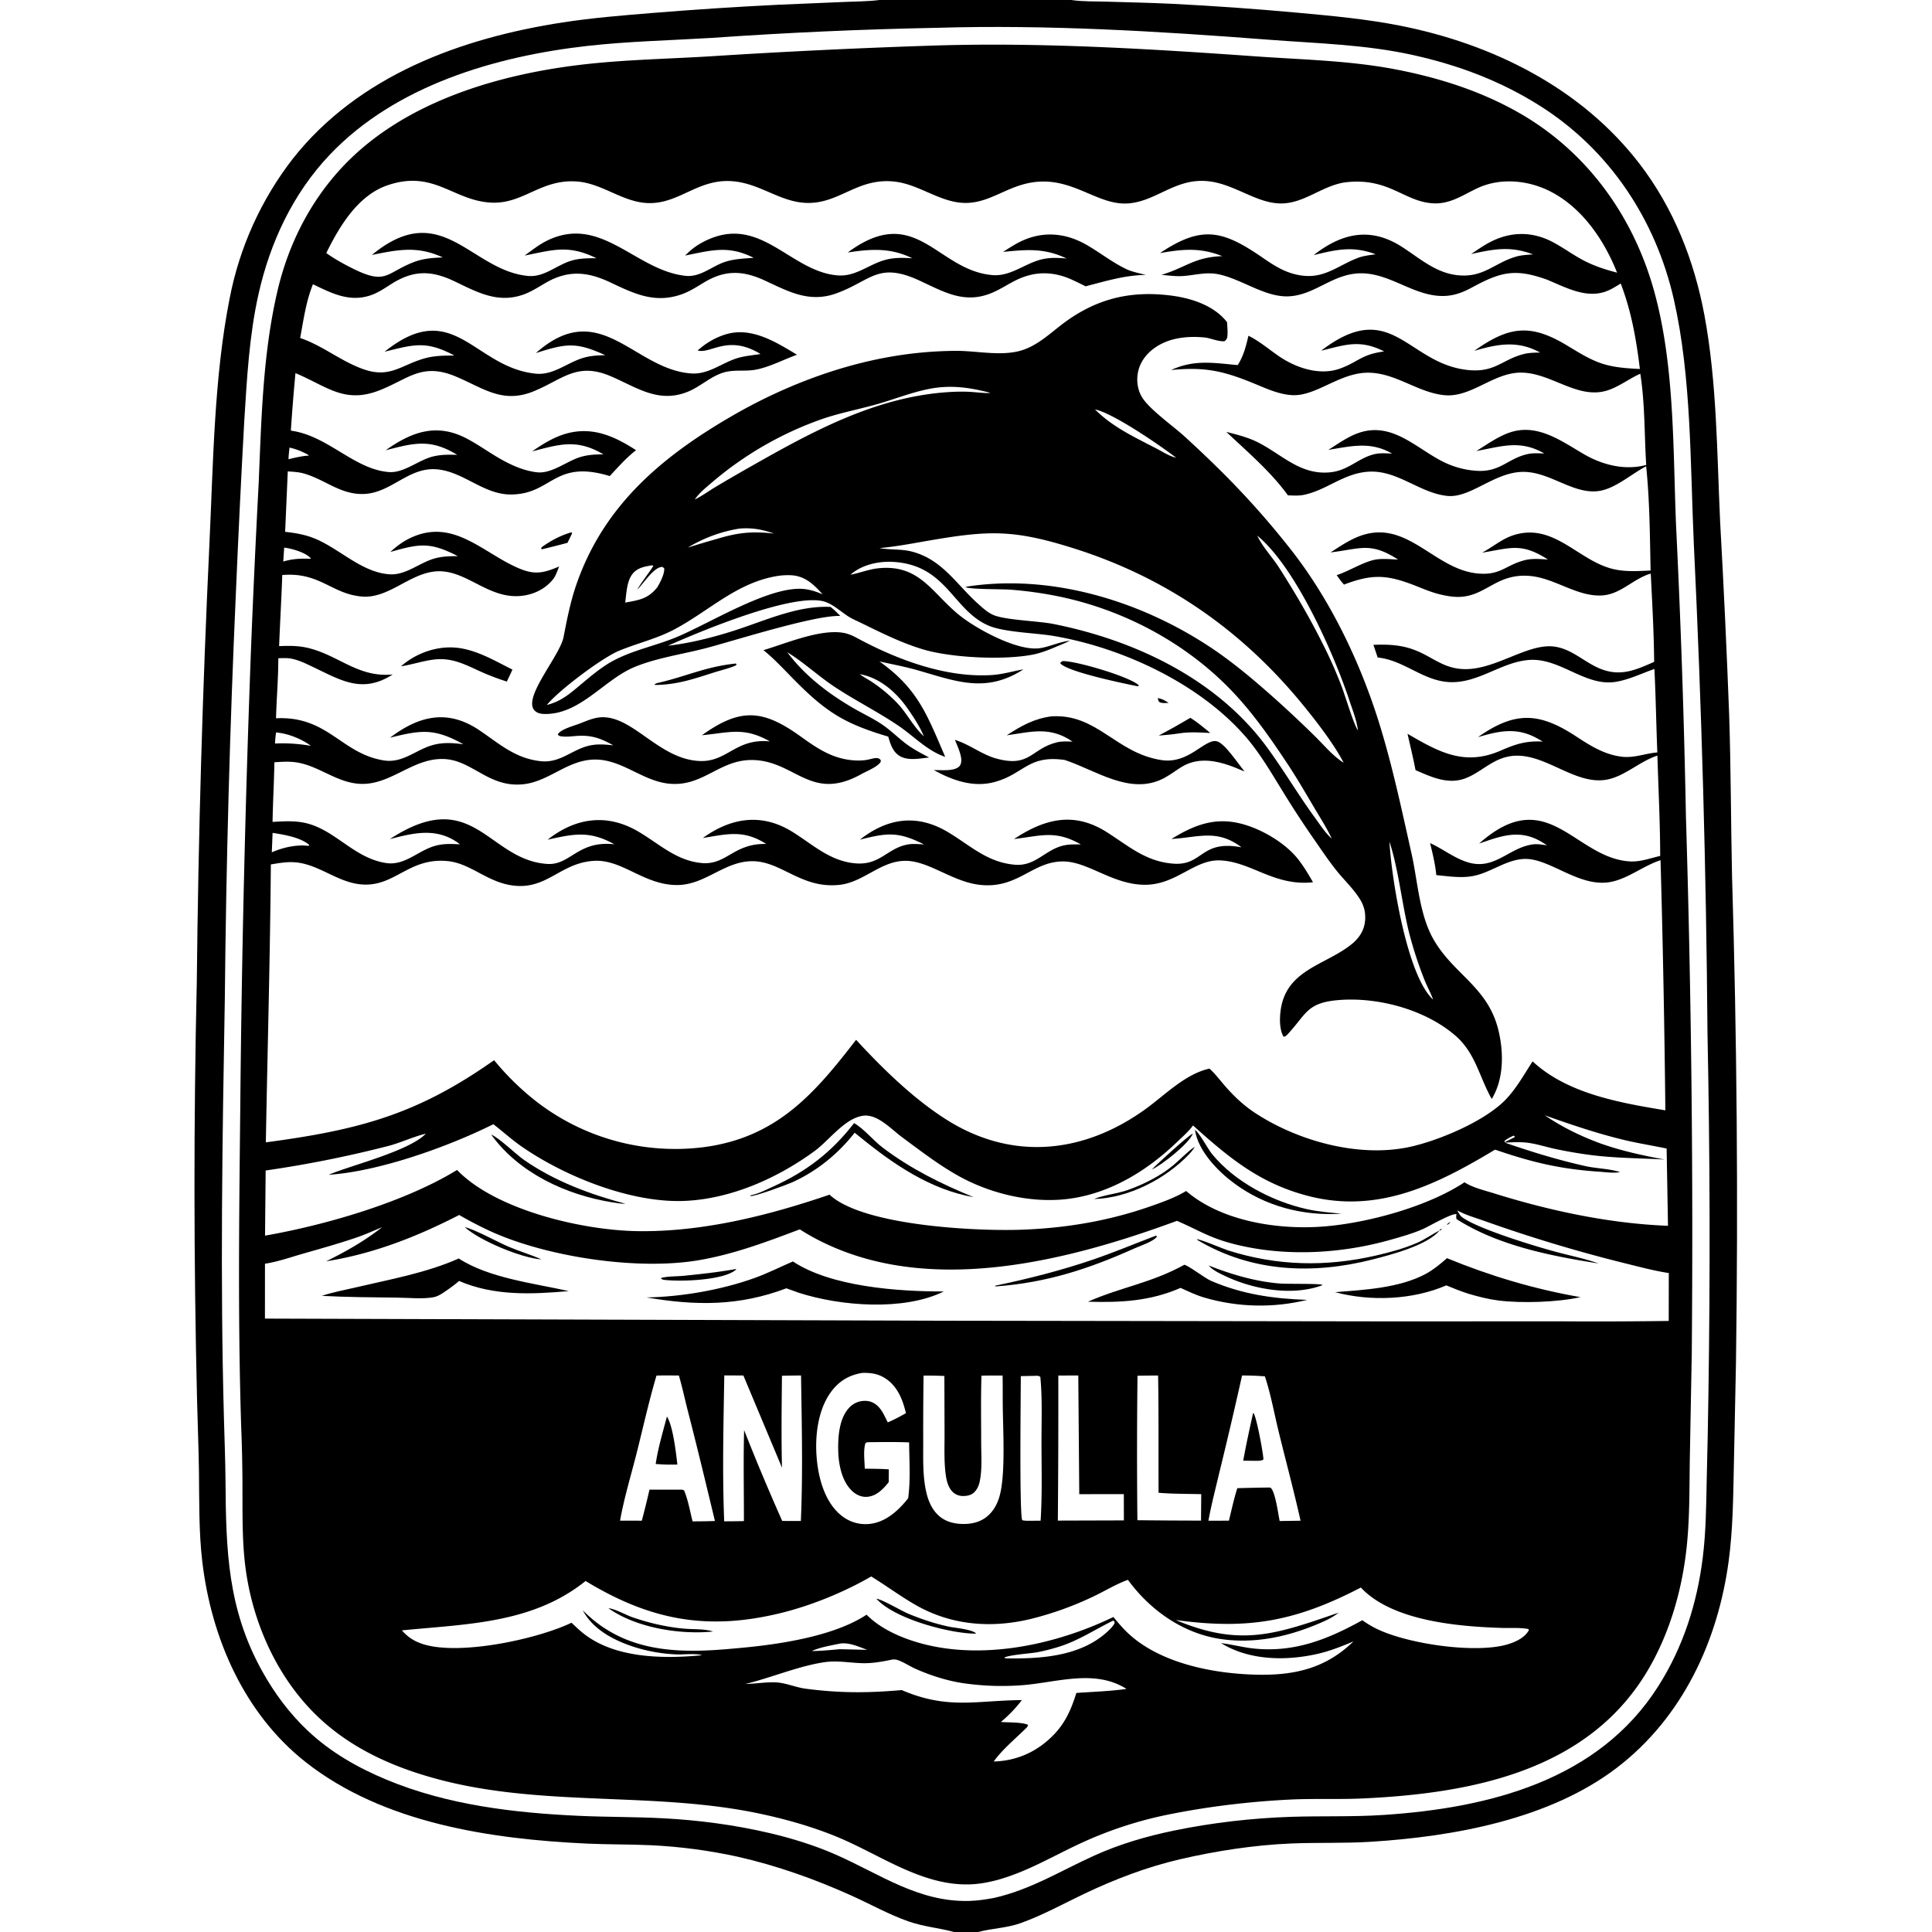 <svg xmlns="http://www.w3.org/2000/svg" viewBox="0 0 256 256"><path d="M116.527 0h25.447l.124.02c1.41.2 2.907.15 4.331.194 2.964.092 5.927.146 8.889.291q8.301.415 16.578 1.176c4.563.418 9.156.836 13.654 1.727 12.248 2.426 24.02 8.262 31.736 18.347 4.489 5.865 7.21 12.774 8.557 20 1.667 8.949 1.659 18.26 2.081 27.332q.718 12.825 1.2 25.661c.234 7.135.226 14.284.382 21.421q.971 32.164.52 64.338l-.282 13.806c-.09 4.189-.124 8.365-.684 12.525-1.429 10.625-6.128 20.746-14.797 27.384-8.942 6.847-21.641 9.135-32.638 9.823-3.51.22-7.048.081-10.565.227-4.877.203-9.957.987-14.709 2.092-4.373 1.017-8.568 2.621-12.62 4.543-2.796 1.328-5.524 2.848-8.44 3.898-1.898.683-3.793.695-5.69 1.195h-3.18c-2.03-.55-4.06-.705-6.078-1.417-2.613-.923-5.075-2.31-7.605-3.446-4.848-2.175-9.8-3.935-14.988-5.113q-2.837-.621-5.716-1.003t-5.779-.52c-2.828-.132-5.663-.084-8.492-.216-12.71-.593-26.968-2.688-37.27-10.804-8.144-6.416-12.495-16.443-13.688-26.547-.467-3.964-.395-7.945-.443-11.928-.038-3.168-.178-6.34-.252-9.508q-.666-27.686-.034-55.373.301-29.068 1.675-58.105c.499-10.6.612-22.074 2.676-32.47q.121-.629.26-1.254.14-.626.296-1.247.158-.62.334-1.237.175-.616.369-1.227.193-.61.405-1.215.211-.605.44-1.204.23-.598.476-1.19.247-.59.51-1.174.264-.584.545-1.16t.579-1.143q.297-.568.611-1.126.314-.559.645-1.108.33-.549.677-1.088.346-.539.708-1.067.363-.529.74-1.047t.77-1.024C47.505 10.005 61.06 5.053 74.566 2.97c3.937-.607 7.929-.928 11.898-1.252q8.327-.68 16.672-1.089l8.847-.375c1.462-.064 2.968-.06 4.42-.238zm7.694 3.683q-14.971.29-29.908 1.338c-5.49.334-11.046.45-16.51 1.066-12.208 1.379-25.387 5.255-34.083 14.39-4.895 5.143-7.929 11.633-9.47 18.515-1.224 5.458-1.53 11.159-1.88 16.727q-.631 11.402-1.112 22.812-1.208 26.862-1.467 53.75c-.327 18.582-.63 37.234-.113 55.814.076 2.722.181 5.44.202 8.164.07 9.176.269 16.932 4.875 25.206 1.622 2.914 3.605 5.579 6.036 7.872 3.02 2.847 6.59 4.883 10.4 6.47 8.093 3.373 16.928 4.414 25.621 4.804 3.674.165 7.358.126 11.029.318 4.726.246 9.564.883 14.171 1.971 2.98.703 5.946 1.619 8.75 2.854 5.869 2.584 10.992 6.336 17.736 6.126 1.096-.035 2.15-.197 3.226-.398 4.844-1.095 8.787-3.575 13.238-5.593 3.403-1.542 6.942-2.572 10.594-3.328 5.04-1.043 10.377-1.656 15.52-1.823 4.08-.132 8.163.021 12.244-.248 13.916-.916 28.487-4.54 36.429-17.086 3.284-5.188 5.108-10.897 5.87-16.967.435-3.47.461-6.967.533-10.458q.144-5.649.224-11.299.365-23.855-.123-47.709-.25-32.474-1.812-64.911c-.484-10.588-.3-22.054-2.648-32.386-2.404-10.584-8.54-19.844-17.768-25.669-5.192-3.277-10.736-5.357-16.71-6.693-6.372-1.425-12.78-1.554-19.26-2.054-14.455-1.115-29.334-2.008-43.834-1.575"/><path d="M132.181 249.099c-1.198.32-2.408.547-3.65.589-6.382.216-11.92-3.941-17.594-6.284-3.219-1.33-6.695-2.32-10.097-3.05-14.143-3.034-28.777-.843-42.825-4.6-5.752-1.538-11.26-3.956-15.66-8.06-5.714-5.327-9.095-13.062-9.923-20.782-.34-3.158-.294-6.346-.305-9.517q.002-4.12-.165-8.238c-.456-14.073-.276-28.115-.127-42.188q.28-30.807 1.449-61.593.425-10.633.988-21.26c.37-8.574.53-17.062 2.47-25.463 1.428-6.19 4.332-11.973 8.71-16.61C53.548 13.47 66.08 9.805 77.503 8.518c5.477-.617 11.013-.714 16.513-1.05q14.551-.93 29.124-1.412c14.372-.492 28.968.401 43.304 1.416 6.19.439 12.453.553 18.56 1.737 5.666 1.099 11.077 2.811 16.12 5.655 9.056 5.106 15.245 13.665 18.022 23.585 2.771 9.901 2.522 20.895 2.938 31.116q.945 19.302 1.31 38.622 1.085 35.573.773 71.16l-.26 14.091c-.06 3.932-.006 7.947-.447 11.855-.607 5.388-2.148 10.792-4.827 15.528-7.812 13.806-23.522 16.812-38.054 17.482-3.249.149-6.508-.01-9.754.154-5.106.257-10.389.873-15.408 1.86q-1.647.313-3.27.73-1.624.418-3.218.939t-3.15 1.142-3.07 1.342c-3.546 1.675-6.702 3.56-10.527 4.629M36.118 108.906c1.383-.078 2.757-.17 4.127.098 4.07.795 6.548 4.667 10.882 5.349 2.527.397 4.272-1.662 6.562-2.284 1.103-.3 2.127-.25 3.255-.19l.055.09-.056-.09a6.4 6.4 0 0 0-.77-.538c-2.776-1.644-5.608-.904-8.515-.157 11.086-7.242 12.95 2.766 20.846 3.291 3.092.206 4.036-3.131 8.898-2.606-3.257-1.819-5.327-1.392-8.834-.608 3.732-2.935 7.895-3.521 12.081-1.036 2.745 1.629 5 3.835 8.353 4.134 3.259.291 4.226-2.64 8.526-2.527-2.997-1.927-5.126-1.317-8.395-.796 3.769-2.716 7.826-3.334 11.893-.796 2.689 1.678 4.92 3.829 8.228 4.15 3.372.327 4.255-1.99 7.045-2.495.669-.12 1.444-.035 2.123-.011-3.456-1.742-4.896-1.521-8.471-.627 3.662-2.882 7.576-3.44 11.67-.99 2.998 1.793 5.162 3.977 8.811 4.311 2.694.248 3.913-1.824 6.274-2.49.833-.234 1.655-.205 2.512-.192-3.355-1.937-5.273-1.148-8.856-.718 4.08-2.691 7.945-3.691 12.336-.888 2.927 1.867 5.144 3.869 8.761 4.148 3.999.308 3.554-3.189 9.047-2.163-3.229-2.461-5.69-1.315-9.282-1.108q.328-.2.66-.394c2.824-1.652 5.455-2.466 8.698-1.596 2.492.67 5.329 2.3 7.053 4.23.895 1.003 1.675 2.337 2.348 3.498-5.173.55-8.145-2.721-12.312-2.897-3.424-.144-5.802 3.255-10.006 3.23-4.272-.026-7.53-3.122-10.862-3.093-4.067.034-5.958 3.68-11.009 3.097-3.58-.415-6.717-3.155-9.76-3.178-3.318-.026-5.573 2.831-8.787 3.182-5.037.55-7.676-3.097-11.489-3.132-3.782-.034-6.285 3.164-10.06 3.158-4.415-.006-7.266-3.464-11.054-3.202-4.206.29-5.956 3.468-9.962 3.324-3.808-.138-6.114-2.965-9.325-3.29-4.892-.495-6.78 2.976-10.661 3.107-3.576.12-6.12-2.623-9.485-2.942-1.127-.107-2.212.087-3.32.273-.099 12.253-.444 24.567-.666 36.826 12.33-1.648 20.009-3.663 30.246-10.888q1.236 1.508 2.629 2.873 1.393 1.364 2.927 2.569.291.226.589.446.297.219.6.43.303.213.61.417.308.205.62.401.313.197.63.386.318.19.64.37.322.182.648.355.326.174.657.339.33.165.665.322.334.157.672.306t.68.29q.342.14.687.272t.694.256q.347.123.699.238.35.115.705.221.354.106.71.204t.715.186q.358.09.72.17.36.08.722.15.363.071.727.133t.73.116.732.097q.367.044.735.08.368.035.736.061.369.026.738.043.37.017.739.025t.739.007q.369-.001.738-.011.37-.01.739-.03.368-.018.737-.047.368-.028.736-.066.367-.037.734-.083c9.624-1.27 14.638-7.014 20.185-14.226 3.52 3.815 7.524 7.745 11.916 10.541 8.653 5.507 18.113 4.595 26.32-1.275 2.654-1.898 5.333-4.724 8.592-5.45.734.663 1.34 1.474 1.986 2.221 1.213 1.405 2.535 2.66 4.094 3.679 5.7 3.724 13.747 5.936 20.466 4.475 3.852-.838 10.072-3.442 12.818-6.39 1.365-1.466 2.364-3.267 3.45-4.942 4.622 4.293 11.569 5.488 17.592 6.487q-.173-16.574-.638-33.143c-2.232.723-4.178 2.353-6.44 2.848-4.234.924-8.16-3.115-11.578-3.017-2.489.073-4.565 1.907-7.023 2.299-1.525.243-3.145-.011-4.672-.155-.139-1.43-.483-2.85-.823-4.243 1.722.78 3.214 2.015 5.052 2.561 3.532 1.052 5.406-1.982 8.586-2.39.604-.077 1.244.042 1.843.124-.4-.28-.811-.53-1.25-.748-2.707-1.342-5.112-.384-7.734.517 9.091-8.099 12.632 1.945 20.003 2.366 1.355.078 2.684-.432 3.99-.729-.01-4.428-.238-8.865-.37-13.291-2.328.746-4.294 2.71-6.643 3.17-4.514.882-8.711-4.12-13.34-2.996-2.107.511-3.491 2.077-5.437 2.825-2.303.886-4.534-.166-6.628-1.075-.311-1.612-.7-3.214-1.063-4.815 4.21 2.451 7.57 4.315 12.377 2.214 1.99-.87 3.346-1.295 5.547-1.183q-.401-.236-.809-.458c-2.686-1.472-5.02-.941-7.782-.128 4.86-3.423 8.07-3.337 12.979-.118 1.908 1.251 3.74 2.417 6.06 2.708 1.596.2 3.012-.393 4.573-.552l.157-.014c-.15-3.685-.202-7.373-.387-11.058-1.682.582-3.392 1.437-5.156 1.71-4.017.625-7.312-3.158-11.359-2.91-3.857.237-7.013 3.326-11.032 2.91-3.314-.341-5.748-2.882-9.122-3.231l-.562-1.676c1.867-.075 3.607-.009 5.372.65 2.535.947 3.942 2.592 6.902 2.568 4.014-.032 8.124-3.346 11.527-3.005 2.467.246 4.152 2.143 6.377 3 2.627 1.011 4.644.093 7.02-.96-.034-3.904-.255-7.797-.45-11.694-2.253.64-3.929 2.685-6.321 2.884-3.341.278-6.342-2.277-9.674-2.57-4.336-.38-5.711 2.513-9.127 2.762-.948.07-1.947-.114-2.864-.337-1.084-.265-2.114-.707-3.15-1.114-3.77-1.483-5.712-1.615-9.508-.169-.369-.387-.663-.819-.971-1.253 1.72-.55 3.708-1.884 5.358-2.09.894-.113 1.873-.009 2.773.028-3.68-2.394-5.048-1.401-8.946-.95 1.245-.794 2.496-1.656 3.888-2.17 6.184-2.285 9.75 4.28 15.421 4.941 3.198.373 3.847-1.095 6.436-1.742 1.015-.253 2.029-.145 3.062-.085-3.534-2.264-4.922-1.525-8.728-.906 1.41-.752 2.669-1.853 4.21-2.334 5.177-1.615 8.325 3.105 12.765 4.398 1.76.512 3.55.38 5.356.3-.094-4.558-.118-9.28-.59-13.813-1.938 1.006-4.081 2.956-6.245 3.273-3.476.507-6.592-2.672-10.276-2.527-3.711.148-6.812 3.495-9.838 3.18-3.66-.382-6.566-3.418-10.38-3.211-3.316.18-5.606 2.469-8.645 3.076-.675.135-1.397.082-2.082.06-2.248-3.114-5.386-5.785-8.168-8.41 1.431.37 2.89.724 4.213 1.398 3.215 1.637 5.61 4.352 9.557 3.96 2.47-.245 3.752-1.951 5.975-2.427.702-.15 1.506-.075 2.221-.06-2.867-1.641-5.388-.977-8.445-.486 1.314-.821 2.686-1.822 4.173-2.297 4.358-1.393 7.481 2.091 11.003 3.852q.519.263 1.062.472.542.209 1.104.362.56.154 1.135.25.573.096 1.153.134c3.16.214 4.133-1.64 6.792-2.217.715-.155 1.47-.1 2.197-.077-3.203-1.847-5.643-.938-9-.328 1.528-.942 3.174-2.157 4.933-2.605 3.47-.881 6.52 1.405 9.34 3.038 2.458 1.423 5.437 2.171 8.23 1.412-.255-4.022-.155-8.096-.784-12.086-1.514.67-2.895 1.783-4.482 2.249-4.13 1.21-7.792-2.844-12.06-2.354-3.344.385-6.132 3.31-9.496 2.941-3.616-.395-6.578-3.118-10.347-2.965-3.617.147-6.699 3.166-9.79 2.965-1.58-.103-3.015-.712-4.458-1.315-4.305-1.802-6.829-2.49-11.543-2.008 3.053-1.415 5.61-.946 8.828-.656.78-1.207 1.1-2.504 1.426-3.887 1.491.723 2.813 1.895 4.193 2.813 2.231 1.483 5.3 2.49 7.931 1.538 2.432-.879 2.811-1.872 5.857-2.275-3.196-1.614-5.08-.899-8.345-.096 9.402-7.222 11.404 1.824 19.58 2.571 3.511.321 4.422-1.432 7.338-2.146.68-.166 1.4-.163 2.095-.182-3-1.64-5.598-1.13-8.725-.227 4.506-3.188 7.335-3.665 12.163-.784 1.464.874 2.907 1.817 4.522 2.392 1.69.601 3.482.71 5.258.8-.485-3.933-1.113-7.601-2.541-11.327-.559.346-1.144.718-1.753.97-2.737 1.131-5.526-.456-8.032-1.487-4.158-1.487-6.067-1.049-9.866 1.012-1.26.684-2.445 1.15-3.905 1.158-3.683.023-6.674-2.733-10.314-2.987-4.096-.286-6.477 2.91-10.201 3.036-3.055.103-6.057-2.21-9.062-2.89-1.774-.4-3.155.079-4.89.198-.923.063-1.91-.076-2.833-.155 3.292-.994 4.326-2.338 8.063-2.483-2.94-1.151-5.201-.937-8.254-.401 5.634-3.787 8.409-2.979 13.731.698 1.766 1.219 3.383 2.18 5.57 2.326 2.712.183 4.565-1.51 6.953-2.4.738-.274 1.544-.355 2.318-.465-3.006-1.14-5.175-.626-8.211.107 3.719-2.913 7.512-3.774 11.672-1.108 2.423 1.553 4.538 3.518 7.54 3.786 3.356.3 4.75-1.657 7.647-2.488.699-.201 1.477-.224 2.2-.286-2.986-1.133-5.16-.712-8.183-.047.661-.448 1.323-.91 2.014-1.312 2.805-1.637 5.83-1.817 8.733-.302 1.39.726 2.66 1.674 4.048 2.413 1.454.774 2.945 1.253 4.533 1.67-1.72-4.344-4.659-8.67-8.938-10.81-2.896-1.447-6.51-1.789-9.5-.413-1.944.895-3.605 2.137-5.863 2.039-3.861-.168-5.84-3.393-11.494-2.809-3.008.311-5.371 2.635-8.37 2.812-3.628.213-6.719-2.894-10.704-2.98-3.866-.084-6.294 2.656-9.778 2.975-3.791.347-6.805-2.867-11.32-2.889-4.294-.02-6.677 2.808-10.31 2.835-3.36.025-6.143-2.476-9.504-2.832-4.76-.506-7.118 2.762-11.239 2.832-3.992.069-6.787-2.986-11.06-2.902-3.914.077-6.342 2.897-10.034 2.926-3.497.027-6.226-2.597-9.68-2.862-4.823-.37-7.123 3.03-11.43 2.794-5.035-.276-7.558-4.384-13.684-2.3-3.95 1.345-6.383 5.445-8.128 8.984 1.115.802 2.391 1.5 3.623 2.108 4.336 2.14 4.314.515 7.93-.893 1.279-.497 2.537-.582 3.894-.633-3.384-1.557-5.878-1.037-9.403-.33 9.24-7.632 13.055 2.034 20.661 2.781 2.139.21 3.756-1.393 5.686-1.996 1.135-.355 2.241-.353 3.416-.349-3.725-1.81-5.642-1.125-9.528-.353 1.002-.723 1.933-1.478 3.054-2.017 7.12-3.423 11.67 4.003 18.273 4.701 2.006.212 3.487-1.3 5.301-1.872 1.191-.376 2.48-.422 3.718-.515-3.334-1.691-5.58-.996-9.074-.299q.324-.325.666-.63c.958-.844 2.242-1.516 3.456-1.896 6.434-2.015 10.28 4.79 16.197 5.16 2.32.144 4.075-1.495 6.212-2.064 1.208-.322 2.343-.287 3.58-.206-2.883-1.417-5.462-1.244-8.563-.772 9.06-6.716 11.79 2.387 19.182 2.998 2.446.202 4.338-1.607 6.637-2.113 1.078-.237 2.088-.175 3.178-.09-2.94-1.401-5.254-1.187-8.422-.871.538-.341 1.076-.687 1.628-1.006 3.102-1.79 6.356-1.701 9.455.08 1.778 1.021 3.404 2.33 5.263 3.21.78.37 1.737.542 2.571.769-2.756.023-5.33.826-7.976 1.507q-.916-.464-1.85-.894c-2.548-1.15-5.045-1.114-7.532.165-1.1.565-2.15 1.267-3.309 1.707-3.547 1.346-6.231-.321-9.378-1.764-5.456-2.502-6.37.057-10.962 1.72-3.55 1.287-6.287-.218-9.455-1.691-2.865-1.333-5.245-1.452-8.028.218-.976.585-1.937 1.22-3.017 1.6-3.546 1.252-6.28-.08-9.455-1.583-2.974-1.408-5.527-1.661-8.46.008-1.016.579-1.982 1.236-3.093 1.623-3.387 1.18-6.099-.343-9.099-1.778-3.08-1.472-5.463-1.486-8.397.387-.879.56-1.745 1.156-2.744 1.486-2.803.925-5.144-.294-7.6-1.479-.913 2.23-1.259 4.761-1.696 7.122 3.019 1.024 5.468 3.137 8.47 4.167 3.432 1.178 4.926-.581 7.959-1.45 1.326-.38 2.629-.39 4-.395-3.74-1.994-5.334-1.464-9.242-.502 9.178-7.351 11.81 2.099 20.047 2.91 2.282.224 4.095-1.415 6.169-2.063 1.022-.32 1.966-.366 3.027-.385-3.913-1.798-5.213-1.548-9.196-.285 8.49-7.525 12.938 2.142 20.557 2.699 2.231.163 3.913-1.271 5.92-1.958 1.026-.351 2.218-.44 3.29-.616-4.32-2.645-6.607.037-8.332-.466 1.14-1.026 2.527-1.836 4.016-2.218 3.29-.844 6.457 1.163 9.15 2.782-1.756.625-3.62 1.623-5.44 1.972-1.494.287-2.96-.07-4.457.436-1.667.563-2.966 1.849-4.59 2.5-3.903 1.567-6.748-.59-10.211-2.068-4.525-1.93-6.41.485-10.28 2.035-4.053 1.624-6.587-.449-10.167-1.963-4.529-1.915-6.245.237-10.118 1.778-4.64 1.845-6.975-.45-11-2.172l-.196-.083q-.359 3.807-.61 7.622c4.905.656 8.354 5.118 12.98 5.487 1.985.158 3.896-1.564 5.802-2.05 1.104-.282 2.13-.256 3.26-.232l-.148-.089c-3.489-2.067-5.606-1.47-9.328-.518 3.463-2.457 6.772-3.65 10.773-1.534 1.58.835 3.029 1.906 4.59 2.776 1.452.809 3.016 1.487 4.682 1.678 1.935.222 3.878-1.435 5.69-2.003 1.053-.329 2.017-.365 3.11-.374l-.131-.077c-3.442-1.992-5.724-1.245-9.308-.315 1.554-1.085 3.208-2.098 5.085-2.496 3.25-.69 6.008.606 8.684 2.336-1.277.991-2.386 2.248-3.484 3.43-7.423-2.257-7.61 2.431-13.119 2.44-3.556.005-6.145-2.91-9.6-3.315-3.896-.456-6.157 3.123-9.888 3.248-3.111.104-5.167-1.957-7.987-2.73-.67-.183-1.38-.213-2.07-.261l-.35 8.007c1.405.153 2.724.38 4.035.934 3.261 1.38 6.165 4.47 9.832 4.694 2.098.127 3.876-1.48 5.817-2.064 1.067-.32 2.088-.34 3.192-.344-3.715-1.928-5.121-1.633-8.935-.552.91-.843 1.894-1.547 3.043-2.03 5.556-2.337 9.407 2.327 14.145 4.262 2.064.843 3.217.51 5.185-.308-.242.547-.437 1.213-.807 1.684-.753.959-1.868 1.657-3.035 1.983-5.16 1.441-8.256-3.487-12.67-3.003-3.45.378-6.147 3.61-9.636 3.317-3.995-.334-5.583-3.273-10.546-2.85-.107 3.142-.295 6.282-.417 9.424 1.367-.066 2.658-.066 3.992.277 4.045 1.04 6.515 3.906 11.057 3.476-4.007 2.58-6.825.787-10.579-1.003-.928-.443-1.896-.92-2.916-1.105-.535-.096-1.118-.056-1.66-.043.002 2.644-.23 5.309-.305 7.955 6.858-.334 8.607 4.64 14.228 5.576 2.64.44 4.36-1.505 6.75-2.083 1.308-.317 2.526-.215 3.847-.055-3.859-2.14-5.565-1.894-9.711-.868 3.869-2.939 7.674-3.814 11.89-.945 2.664 1.814 4.74 3.712 8.095 4.063 2.64.276 4.2-1.651 6.624-2.11 1.01-.191 1.954-.098 2.964.008-1.687-.956-2.939-1.392-4.904-1.242-.586.044-1.203.124-1.79.069-.29-.027-.463-.026-.654-.26.073-.13.071-.146.198-.264.576-.538 1.978-.91 2.742-1.205.908-.35 1.869-.785 2.855-.82 4.204-.154 7.61 5.55 12.972 5.796 3.7.17 4.761-3.035 9.333-2.597-3.455-1.947-5.314-1.17-9.001-.817 5.118-3.671 8.09-3.422 13.095.174 1.592 1.144 3.224 2.29 5.138 2.823 1.14.317 2.387.453 3.563.276.408-.062.969-.266 1.368-.244.302.016.358.088.542.293-.05.288.008.197-.168.395-.503.564-1.759 1.07-2.448 1.452-6.51 3.615-8.608-1.512-13.962-1.869-4.746-.316-6.853 3.63-11.569 3.108-3.455-.381-6.115-3.152-9.639-3.186-3.663-.034-6.098 2.888-9.565 3.269-4.603.505-6.78-3.199-10.552-3.341-4.064-.153-6.98 3.394-10.94 3.297-3.075-.075-5.381-2.227-8.285-2.796-1.087-.213-2.136-.14-3.232-.069-.042 2.634-.197 5.266-.244 7.9m20.311 41.317-.114.027c-1.661.409-3.227 1.177-4.887 1.606q-8.023 2.061-16.223 3.242l-.083 8.632c8.02-1.401 18.464-4.424 25.444-8.702 5.106 5.299 16.527 7.977 23.81 8.104 8.636.15 17.41-2.049 25.545-4.83 4.42 4.125 19.362 4.85 25.32 4.647 5.99-.206 11.677-1.159 17.343-3.152 1.551-.545 3.181-1.13 4.589-1.983 4.678 4.023 12.174 5.166 18.134 4.711 5.837-.445 13.84-2.617 18.748-5.864 1.098.713 2.627 1.063 3.878 1.454 7.357 2.303 15.362 4.023 23.087 4.309l-.179-10.234c-1.888-.398-3.794-.694-5.671-1.146-3.57-.86-7.017-2.033-10.476-3.259 2.33 1.583 4.785 2.775 7.424 3.745 2.786.982 5.564 1.579 8.464 2.116-3.33-.186-6.656-.178-9.966-.619q-2.412-.32-4.789-.84c-1.205-.271-2.434-.678-3.666-.794-.923-.088-1.839-.03-2.763.012 3.564 1.23 6.969 2.274 10.647 3.104 1.494.337 3.19.338 4.618.797-.809.184-1.954.006-2.796-.051-5.15-.346-8.906-1.251-13.758-2.92-7.66 4.6-15.408 8.496-24.607 6.177-6.475-1.632-10.606-5.056-15.416-9.38-.596.816-1.414 1.516-2.14 2.214-3.83 3.678-8.563 6.627-13.888 7.444-4.97.763-10.537-.492-14.914-2.897-2.657-1.46-5.189-3.412-7.626-5.216-1.426-1.056-3.273-3.119-5.19-2.828-2.422.366-4.438 3.241-6.368 4.658-4.88 3.582-11.023 6.331-17.148 6.618-7.086.332-15.902-3.184-21.698-7.208-1.315-.913-2.476-1.98-3.738-2.952-5.938 2.968-15.159 6.275-21.831 6.701l.159-.065c3.167-1.293 10.493-3.087 12.725-5.378l.07-.068zm99.37 64.441c8.572 3.604 13.266 1.893 21.565-.97q-.042.037-.086.073c-.895.7-2.107 1.203-3.151 1.625-3.957 1.596-8.17 2.426-12.434 1.779-4.985-.757-9.299-3.82-12.233-7.831-1.516.537-2.99 1.445-4.448 2.143q-2.023.976-4.136 1.738t-4.293 1.302c-5.217 1.26-10.505.853-15.213-1.83-2.038-1.161-3.925-2.576-5.927-3.8-3.61 2.092-7.979 3.87-12.022 4.855-9.744 2.376-17.307.922-25.825-4.256-7.045 5.664-15.774 5.69-24.342 6.545.764.855 1.526 1.378 2.614 1.758 4.773 1.67 15.277-.57 19.865-2.772.45.426.9.861 1.376 1.256 4.216 3.492 10.754 3.546 15.921 3.05-.83-.275-2.531-.066-3.449-.11q-1.323-.059-2.628-.279t-2.574-.597c-2.776-.848-5.74-2.306-7.153-4.96.427.418.86.825 1.32 1.207 5.5 4.565 12.254 4.464 18.986 3.823 5.29-.45 12.852-1.511 17.296-4.457 1.56 1.582 3.697 2.645 5.776 3.36 8.574 2.943 18.953.805 26.926-3.055.475.578.958 1.145 1.477 1.685 4.287 4.457 11.904 5.891 17.879 5.967 4.876.062 8.899-.948 12.449-4.41-1.518.636-3.037 1.246-4.644 1.621-4.186.978-9.139.929-12.882-1.398 1.474.175 2.915.573 4.4.722 5.342.534 9.74-1.23 14.312-3.758.443.319.918.617 1.395.881 3.964 2.194 13.525 3.628 17.882 2.307 1.054-.32 2.257-.876 2.797-1.888l-.095-.138c-1.14-.208-2.403-.104-3.563-.142-5.824-.192-14.474-.927-18.614-5.35-8.63 4.474-14.86 5.626-24.524 4.304M38.361 59.308c-.052.514-.12 1.031-.131 1.547.832-.221 1.63-.382 2.485-.482l.19.067c-.08-.252-.29-.29-.519-.408a8.6 8.6 0 0 0-2.025-.724m-.706 13.258-.123 1.846c1.217-.373 2.267-.41 3.535-.376l.144-.021c-.631-.78-2.466-1.306-3.444-1.438zm-1.072 24.485a12 12 0 0 0-.139 1.472c1.643-.084 3.134.036 4.755.3-1.284-.934-3.031-1.631-4.616-1.772m-.463 13.31-.105 2.574c1.369-.584 2.668-.901 4.164-.91l.698.054.108-.107c-1.128-1.015-3.387-1.385-4.865-1.61m164.455 40.113c-.448.193-.82.386-1.204.687l-.024.156.046.02q.678-.336 1.352-.68c-.054-.064-.1-.138-.17-.183m-7.49 9.901c.182.319.376.707.678.927 2.104 1.533 9.464 3.776 12.242 4.53 1.92.523 3.953.923 5.824 1.584-6.354-.997-13.326-2.367-18.83-5.88-.074-.274-.052-.379-.006-.652-.602-.16-3.688 1.637-4.449 1.97-1.355.596-2.828 1.007-4.25 1.411-6.54 1.86-13.905 2.276-20.535.641-3.434-.846-4.748-1.812-7.804-3.14-14.061 5.181-31.808 9.789-46.183 3.192q-1.974-.894-3.798-2.064c-4.403 1.663-8.729 3.297-13.392 4.09-8.093 1.378-20.017-.412-27.506-3.798q-2.167-.998-4.232-2.195c-5.584 2.873-11.39 5.155-17.632 6.137 2.65-1.3 5.094-2.698 7.428-4.52-1.03.428-2.056.886-3.104 1.267-2.453.855-4.94 1.541-7.436 2.257-1.637.47-3.304 1.063-4.99 1.317l-.005 7.273 87.673.277 61.335.092 22.546-.008q7.228.051 14.454-.052l.011-6.345c-2.046-.312-4.077-.872-6.087-1.363q-9.248-2.306-18.227-5.499c-1.204-.437-2.614-.815-3.725-1.449m-78.821 21.542c-1.77.278-3.148 1.115-4.196 2.582-1.996 2.789-2.217 7.025-1.646 10.293.4 2.288 1.36 4.828 3.325 6.223q.106.076.215.146.11.07.223.134t.23.123.235.11.24.099q.123.046.246.086.124.04.25.073.126.034.253.06.127.028.256.048t.258.034q.13.013.26.02.129.008.26.008.13 0 .26-.006t.259-.02q.13-.012.258-.032.129-.02.256-.046c1.898-.375 3.472-1.845 4.629-3.327.33-2.4.149-4.974.127-7.4-1.83-.075-3.662-.043-5.493-.025l-.277.085c-.333.908-.124 2.445-.108 3.42 1.059.023 2.131.01 3.187.093l-.014 1.689c-.712.904-1.592 1.833-2.81 1.946-.749.07-1.444-.23-1.992-.728-1.412-1.285-1.848-3.565-1.887-5.4-.04-1.858.127-4.324 1.501-5.726a2.82 2.82 0 0 1 2.12-.857c.76.014 1.357.363 1.845.93.477.555.768 1.275 1.103 1.92.84-.36 1.617-.766 2.405-1.228-.447-1.839-1.142-3.64-2.85-4.678-.933-.566-1.865-.678-2.928-.65m-27.277.357c-1.01 3.411-1.774 6.895-2.647 10.343-.742 2.93-1.649 5.9-2.178 8.875l2.88.008q.546-2.048 1.018-4.113h4.33l.25.092c.537 1.259.793 2.785 1.13 4.114.987-.013 1.977-.01 2.962-.057-1.155-4.794-2.301-9.582-3.532-14.356-.422-1.635-.775-3.3-1.243-4.92-.987 0-1.983-.028-2.97.014m8.985-.022c-.105 6.414-.272 12.926-.01 19.332.87-.01 1.742-.007 2.61-.032.007-4.019-.082-8.033.027-12.05q2.396 6.069 5.05 12.03l2.468.007c.283-6.39.115-12.887.026-19.285-.843.013-1.689.012-2.53.045-.041 4.047-.096 8.127.005 12.174L98.5 182.257zm26.406.018q-.06 4.275-.046 8.55c.008 2.29-.106 4.711.418 6.953.248 1.06.684 2.103 1.459 2.889.982.996 2.288 1.298 3.648 1.27 1.268-.027 2.413-.405 3.307-1.334.654-.679 1.07-1.548 1.31-2.452.794-2.978.41-8.992.394-12.208-.006-1.223.008-2.45-.02-3.672-.932.004-1.869-.013-2.8.02-.093 2.963-.04 5.934-.036 8.899.002 1.66.145 3.465-.188 5.094-.115.562-.358 1.128-.796 1.514-.417.368-1.06.471-1.6.428a1.93 1.93 0 0 1-1.418-.79c-.41-.557-.584-1.261-.682-1.935-.254-1.75-.166-3.627-.17-5.394l-.023-7.779a58 58 0 0 0-2.757-.053m14.592.04-1.707.032c-.001 2.156-.206 18.518.195 19.098.338.07.619.077.96.07l1.469-.011c.219-3.424.12-6.901.116-10.332-.003-2.88.124-5.853-.153-8.717-.265-.215-.546-.138-.88-.14m3.262-.046q.019 9.612-.062 19.223l8.75-.026-.009-3.48-5.903.003-.13-15.726zm10.494.031a842 842 0 0 0-.014 19.142q4.214.048 8.429.052l.03-3.505c-1.873-.049-3.788-.025-5.654-.185-.023-5.177.025-10.362-.061-15.538-.91.01-1.822.002-2.73.034m13.853-.034q-1.437 6.45-3.012 12.87c-.498 2.12-1.056 4.23-1.445 6.374l2.715-.009c.356-1.428.664-2.905 1.113-4.304q1.978-.057 3.956-.085c.19.009.417-.049.544.112.575.728.915 3.386 1.113 4.325l2.769-.042c-.89-3.966-1.94-7.874-2.906-11.82-.593-2.421-1.036-4.941-1.82-7.309a36 36 0 0 0-3.027-.112m-17.074 32.476c-2.423 1.179-4.537 2.625-7.144 3.45q-1.398.441-2.836.73c-.94.181-3.775.35-4.453.725l.171.1c4.741.076 10.121-.252 13.716-3.749a4.3 4.3 0 0 0 .716-.866l.001-.262zm-36.176 3.04c-1.242.266-2.615.472-3.775.995 1.249-.011 2.49-.137 3.733-.245l3.628.085c-1.138-.412-2.353-.997-3.587-.835m6.87 2.128c-1.346.282-2.653.517-4.034.472-1.606-.053-3.195-.362-4.801-.143-3.415.467-7.172 2.076-10.61 2.906 1.314-.031 2.686-.268 3.989-.221 1.363.05 2.672.668 4.028.844 4.56.591 8.135.576 12.715.181 6.095 2.611 9.78 1.381 15.919 1.325a17.7 17.7 0 0 1-2.784 2.899c1.018.089 2.677.005 3.594.37-.021.07-.055.236-.096.294-1.464 1.475-3.236 2.89-4.447 4.576 3.103-.08 5.843-1.337 7.991-3.583 1.541-1.61 2.305-3.394 2.957-5.498 2.2-.161 4.468-.226 6.649-.538-4.165-2.626-9.07-.902-13.598-.51q-2.027.168-4.06.103-2.031-.065-4.043-.361c-2.141-.327-4.364-1.042-6.336-1.933-.748-.338-1.608-.922-2.377-1.148-.252-.074-.401-.062-.656-.035"/><path d="m112.692 76.153-.066.069zc1.235-.23 2.4-.714 3.663-.849 5.548-.592 7.146 3.334 10.846 6.276 2.248 1.787 7.36 4.558 10.304 4.338 1.32-.1 2.753-.856 4.256-1.024-.614.32-1.282.576-1.92.846-.98.415-1.968.803-3.017 1.005-3.873.744-10.709.425-14.473-.686-2.941-.868-5.698-2.275-8.448-3.611-.48-.233-.993-.447-1.443-.732-1-.632-1.903-1.508-3.017-1.931-3.964-1.507-17.106 4.075-20.942 5.78 2.939-.343 5.792-1.059 8.61-1.95 4.161-1.318 8.504-3.404 12.933-3.194.474.344.886.791 1.306 1.199-3.359-.148-14.194 3.322-17.84 4.271-3.089.803-6.43 1.266-9.382 2.471-4.097 1.673-7.28 6.391-12.066 6.24-.474-.014-.983-.141-1.292-.53-1.419-1.784 3.435-7.189 3.91-9.68.437-2.283.904-4.632 1.657-6.834 3.627-10.6 11.404-17.099 20.795-22.519 6.504-3.752 13.84-6.605 21.268-7.838q2.03-.34 4.082-.518 2.05-.178 4.11-.193c2.906-.031 6.299.823 9.079-.164 1.82-.647 3.292-1.974 4.79-3.146 4.437-3.476 9.038-4.728 14.663-4.022 2.703.34 5.745 1.304 7.47 3.54.025.587.102 1.25.042 1.83-.037.353-.126.478-.397.69-.736.045-1.66-.33-2.411-.476-1.39-.161-2.85-.133-4.215.192-1.714.409-3.38 1.402-4.282 2.953-.823 1.414-.863 3.287-.032 4.706.917 1.57 4.083 3.818 5.56 5.148q2.327 2.117 4.569 4.323a112 112 0 0 1 9.676 10.83c5.15 6.576 9.067 14.725 11.564 22.669 1.8 5.724 3.057 11.699 4.37 17.552.811 3.614 1.022 7.99 2.855 11.26 2.68 4.778 7.298 6.353 8.682 12.243.682 2.901.688 6.392-.913 8.999-1.655-2.909-2.138-6.07-4.807-8.383-3.998-3.465-10.259-5.146-15.478-4.72-4.208.345-4.248 1.81-6.679 4.447-.19.205-.34.395-.63.398-.514-.92-.517-2.23-.403-3.265.627-5.708 6.097-6.17 9.58-9.107.951-.803 1.567-1.848 1.643-3.107.06-.971-.13-1.793-.628-2.63-.831-1.395-2.087-2.558-3.105-3.82-1.067-1.322-2.025-2.764-2.996-4.158q-2.275-3.267-4.346-6.667c-1.487-2.405-2.908-4.855-4.771-6.998-6.106-7.028-16.27-11.759-25.334-13.323-2.497-.431-6.607-.484-8.724-1.392-4.756-2.041-5.526-8.007-12.605-8.437-1.951-.12-4.196.374-5.687 1.699m-20.63-9.974-.05.062zc.91-.424 1.796-1.081 2.661-1.603q2.38-1.426 4.8-2.787c8.016-4.554 16.234-9.042 25.612-9.796 1.157-.093 2.33-.133 3.49-.065.861.05 1.72.181 2.584.148l-.19-.08c-2.688-.681-5.114-1.005-7.852-.474-2.266.439-4.367 1.272-6.568 1.922-2.592.764-5.225 1.225-7.79 2.121q-.985.349-1.953.742t-1.918.83-1.877.917-1.834 1.001-1.786 1.085-1.735 1.165-1.68 1.242-1.62 1.319c-.802.683-1.753 1.445-2.344 2.313m74.216 4.447.061.176.221.101.034.072c.696 1.494 1.997 2.842 2.894 4.247 2.024 3.165 3.99 6.508 5.67 9.863q1.487 2.9 2.644 5.946c.469 1.237 1.552 4.898 2.124 5.744l.043.131-.043-.13-.011-.128c-.165-1.253-.713-2.628-1.112-3.834-2.044-6.182-7.137-17.69-12.209-21.839l-.034-.072-.221-.101zm10.178 40.488a5 5 0 0 0-.11-.244c-.668-1.373-1.512-2.677-2.288-3.992-1.153-1.955-2.282-3.897-3.54-5.789-2.125-3.195-4.34-6.374-6.963-9.187-6.097-6.541-14.472-11.048-23.211-12.861q-3.152-.649-6.36-.901c-1.303-.105-5.198-.014-6.134-.351l.256.009-.066-.06c11.167-1.746 22.977 1.834 32.287 7.99 2.858 1.89 5.521 4.116 8.085 6.382q2.957 2.625 5.778 5.397c1.109 1.082 2.36 2.587 3.656 3.43l.195.122.06.054-.06-.054c-1.317-2.52-3.644-5.521-5.46-7.738-8.131-9.922-18.2-16.87-30.441-20.706-7.855-2.462-11.116-2.36-19.11-.975-2.156.373-4.32.79-6.5.984l.115.02c1.426.231 2.856.084 4.272.466 3.96 1.069 5.82 4.332 8.689 6.902.604.541 1.222 1.113 1.967 1.454 1.52.696 5.984.813 7.97 1.206 10.806 2.141 21.711 7.291 28.352 16.367 2.238 3.059 4.164 6.337 6.406 9.402.648.885 1.334 1.958 2.155 2.673l.177.251.095.132-.095-.132zm7.576.261.076.142c.242 4.604 2.291 17.774 5.789 20.929l.072.053-.072-.053c-.314-.85-.766-1.669-1.108-2.513q-1.246-3.112-2.082-6.359c-.948-3.83-1.397-8.4-2.599-12.057zm-38.941-57.13c2.27 2.301 5.258 3.692 8.092 5.16.809.419 1.775 1.06 2.661 1.239-2.223-1.684-8.27-5.856-10.753-6.398M97.97 70.042q-.904.146-1.791.378-.887.233-1.747.55t-1.686.715-1.609.874q1.876-.59 3.768-1.126c2.877-.867 4.638-1.057 7.656-.736-1.545-.546-2.95-.796-4.59-.655m-11.59 4.867c-1.005.165-1.988.334-2.63 1.218-.711.979-.751 2.544-.908 3.72 1.798-.328 3.032-.487 4.244-2.02.374-.612.987-1.785.923-2.512-.13-.11-.175-.215-.36-.19-1.14.151-2.389 2.237-3.218 3 .65-1.091 1.445-2.051 2.126-3.114-.134-.108-.068-.091-.177-.102m16.825 1.383c-5.458.803-9.112 4.57-13.776 7.069-2.418 1.296-4.94 1.843-7.428 2.88-2.245.935-7.956 5.225-9.543 7.169 1.87-.461 3.022-1.468 4.456-2.671 1.43-1.187 2.855-2.423 4.516-3.282 2.542-1.316 5.437-1.903 8.091-2.983 4.35-1.77 12.371-6.846 16.938-6.433.892.08 1.724.357 2.54.713-1.147-1.286-2.287-2.406-4.115-2.528a9.3 9.3 0 0 0-1.679.066m-31.411-3.506-.096-.099.086-.186c1.23-.881 2.488-1.55 3.944-1.974l.074.149-.605 1.25q-1.695.456-3.403.86"/><path d="m104.25 86.38.073.053c2.358 3.136 5.481 5.51 8.859 7.461 1.25.722 2.597 1.345 3.785 2.163 1.028.708 1.927 1.591 2.907 2.36.996.782 2.124 1.369 3.24 1.956-1.344.137-3.095.54-4.214-.426-.706-.61-.943-1.486-1.205-2.342-5.789-1.718-8.217-3.226-12.51-7.577-1.306-1.323-2.571-2.71-4.022-3.878 3.012-.902 7.436-2.798 10.531-2.306.674.107 1.296.389 1.891.71 5.281 2.851 11.76 5.288 17.849 4.891 1.446-.094 2.755-.504 4.162-.748q-.074.053-.153.103c-4.846 3.041-8.728 1.493-13.74.045-1.697-.49-3.452-.818-5.176-1.2 5.127 3.629 6.344 7.147 8.715 12.641-2.392-.798-4.153-2.743-6.204-4.13-2.771-1.873-5.8-3.373-8.587-5.237-2.003-1.34-4.193-3.336-6.127-4.486zm9.684 2.953c.477.383 1.077.677 1.59 1.02a19.6 19.6 0 0 1 3.42 2.872c1.263 1.342 2.097 3.09 3.468 4.33l.063.07-.062-.07c-.537-1.298-1.449-2.68-2.256-3.819-1.47-2.074-3.644-3.95-6.223-4.403M53.135 88.29c1.898-1.676 4.552-2.66 7.088-2.488 2.737.186 5.274 1.723 7.682 2.926l-.746 1.583a33 33 0 0 1-3.28-1.237c-2.183-.973-3.938-1.993-6.43-1.674-1.457.187-2.862.666-4.314.89m97.619 2.645q-.489-.094-.976-.198c-1.659-.349-8.617-1.825-9.309-2.886l.29-.248q.067-.004.132-.004c1.766 0 8.818 2.058 10.026 3.222zm-63.955-.173-.075-.052c.188-.16.259-.176.492-.23 3.71-.85 6.256-2.136 10.255-2.557l.134.075-.106.18c-.924.398-1.91.617-2.867.92-2.768.877-4.881 1.628-7.834 1.664M53.029 88.36l.106-.07zm82.567.337.153-.053zm19.257 4.443c-.347.005-.887.07-1.188-.097-.177-.099-.203-.358-.265-.538.593.094.955.31 1.453.635"/><path d="M133.392 97.435c1.898-1.25 3.674-2.234 5.954-2.515 6.036-.382 8.541 4.901 14.587 5.8 3.608.537 5.656-2.82 7.273-2.504 1.07.21 2.932 3.109 3.71 4.01-.857-.355-1.725-.73-2.613-.997-1.94-.584-3.935-.708-5.736.392-.813.497-1.573 1.1-2.423 1.534-4.42 2.257-8.948-1.108-13.062-2.455-4.83-.698-5.358 1.81-9.198 2.897-2.873.814-5.653-.181-8.163-1.561.8.001 1.75.088 2.531-.079.387-.082.817-.239 1.005-.62.429-.87-.403-2.468-.73-3.31l.12.041.201.073c1.8.624 3.285 1.849 5.149 2.365 4.55 1.26 4.615-1.345 8.125-2.16.637-.148 1.348-.093 1.999-.078-3.014-2.058-5.41-1.297-8.73-.834"/><path d="M153.534 97.473q2.127-1.129 4.196-2.36c.943.589 1.783 1.306 2.639 2.011-1.364-.07-2.666-.159-4.024.035-.927.16-1.874.226-2.81.313M116.21 99.28l-.204-.154zm0 0 .032.344zm-2.959 50.813c-2.217 2.81-4.97 5.064-8.236 6.553-.616.281-5.181 1.985-5.599 1.83l.053-.091c.964-.173 2.032-.732 2.932-1.138 4.455-2.009 7.776-4.564 10.771-8.428 1.364.79 2.529 2.296 3.812 3.265 3.696 2.794 7.757 4.798 12.027 6.546-5.665-.986-10.556-4.309-14.917-7.857zm64.529 10.728c-5.12.333-10.126-.973-14.265-4.04-2.167-1.607-4.764-4.277-5.18-7.073.604.403 1.665 2.463 2.259 3.196 2.986 3.677 7.97 6.282 12.532 7.304 1.534.344 3.093.465 4.654.613m-25.159-5.854c.611-.65 4.863-4.548 5.442-4.764-.52 1.346-4.112 4.165-5.442 4.764m-69.741 4.541c-.597.002-1.184-.1-1.772-.195-6.072-.98-12.344-3.862-16.018-8.966.981.355 3.277 2.612 4.345 3.35 4.081 2.826 8.684 4.535 13.444 5.81m75.433-7.562.051-.055z"/><path d="M144.957 158.876c1.394-.564 3.054-.69 4.506-1.203 2.047-.725 4.357-1.879 6.02-3.282.92-.776 1.757-1.684 2.736-2.381l.093-.065c-.194.375-.446.67-.735.977-3.098 3.285-8.061 5.836-12.62 5.954m7.529-3.81.135-.099zm39.95 6.763.154-.203zm-.253.074.253-.074zm-.476.419c.135-.23.242-.297.476-.419-.151.22-.227.316-.476.419m-.121.065.121-.065zm-.329.245.33-.245c-.108.088-.207.179-.33.245m-119.51 4.243c-2.615-.16-8.204-2.493-10.163-4.272 1.317.29 4.335 1.967 5.8 2.59 1.435.61 2.94 1.05 4.363 1.682m119.327-4.083.182-.16zm-.32.24.044-.118.276-.122-.187.23zm-32.034 1.305-.15-.13c.37-.064 3.589 1.302 4.151 1.48 6.517 2.057 12.928 2.205 19.569.684 1.855-.425 3.746-.932 5.493-1.693 1.038-.452 1.967-1.124 2.971-1.646-1.561 1.959-6.424 3.228-8.88 3.854-7.902 2.014-16.004 1.697-23.154-2.549m-26.69 6.115-.172-.007.026-.088c4.319-.892 8.764-2.027 12.94-3.454 2.796-.956 5.532-2.105 8.295-3.154.069 0 .131.038.195.063-.02.034-.035.07-.058.1-.465.606-2.165 1.162-2.912 1.498-6.091 2.736-11.612 4.534-18.315 5.042m-89.389 1.255c1.378-.464 2.85-.732 4.266-1.066 4.594-1.082 9.568-1.96 13.883-3.886 3.995 2.605 9.98 3.286 14.578 4.322-4.932.433-9.897.655-14.537-1.342-.677.591-1.393 1.09-2.138 1.59-.428.265-.815.499-1.318.58-1.503.24-3.219.055-4.745.037-3.33-.04-6.662-.056-9.989-.235m134.257-.488c3.87-.305 8.586-.549 12.061-2.444 1.032-.563 1.892-1.287 2.773-2.059 5.75 2.362 11.558 4.094 17.689 5.164-3.045.677-7.767.829-10.84.447-1.367-.17-2.666-.509-3.987-.894-1.007-.319-1.976-.715-2.953-1.114-4.461 1.934-10.068 2.148-14.743.9m-91.23.701c4.663-.087 9.956-1.004 14.351-2.59 1.722-.62 3.365-1.456 5.046-2.18 5.06 3.357 13.949 3.993 19.998 3.974-5.308 2.627-13.715 1.946-19.217.175l-1.645-.593c-6.29 2.38-11.995 2.32-18.533 1.213m74.403-4.345-.19-.047zm-15.916 4.909c4.332-1.915 8.42-2.484 12.77-4.891.494.05 2.712 1.768 3.537 2.124 4.158 1.792 8.276 2.373 12.75 2.524q-.418.102-.839.191-.42.089-.845.163-.424.075-.85.136-.426.06-.854.108-.428.047-.857.08-.43.032-.86.05-.43.02-.86.024-.43.005-.86-.004-.431-.01-.86-.034-.43-.023-.86-.06-.428-.038-.856-.09-.427-.051-.852-.117-.426-.065-.849-.145t-.843-.172-.837-.2-.83-.227c-1.099-.321-2.131-.818-3.168-1.293-4.047 1.773-7.931 1.956-12.277 1.833m15.916-4.909.097.112z"/><path d="M160.168 167.686c2.991 1.181 6.172 2.122 9.393 2.384 1.052.085 5.157-.013 5.681.179-.202.125-.115.1-.24.126-3.954 1.379-9.03.448-12.724-1.325-.685-.328-1.636-.765-2.11-1.364m-72.26 1.89-.293-.118.005-.127c.956-.242 2.008-.185 2.991-.284 2.267-.226 4.575-.48 6.817-.881l.144.016c-.03.03-.057.063-.09.09-1.695 1.407-7.44 1.583-9.574 1.304m76.826 23.971c.382-2.115.843-4.233 1.314-6.33.024.022.053.04.071.065.382.525 1.267 5.242 1.293 6.104-.32.214-.713.169-1.085.178zm-77.851.44c.306-2.113.95-4.231 1.489-6.294.817 1.302 1.195 4.781 1.385 6.371l-1.435.002c-.479-.009-.961-.051-1.44-.079m42.468 22.463a5 5 0 0 1-.475.009c-3.43-.139-10.374-1.99-12.746-4.615.755.073 3.28 1.592 4.276 2.004 1.688.696 3.566 1.323 5.36 1.698.83.174 3.042.341 3.586.905m-34.864-.269c-4.398.448-10.19-.484-13.858-3.077.77.035 2.305.878 3.093 1.159q1.465.514 2.972.88c1.3.31 2.664.551 3.996.663 1.198.102 2.66.008 3.797.375m82.877-2.488.136-.066z"/></svg>